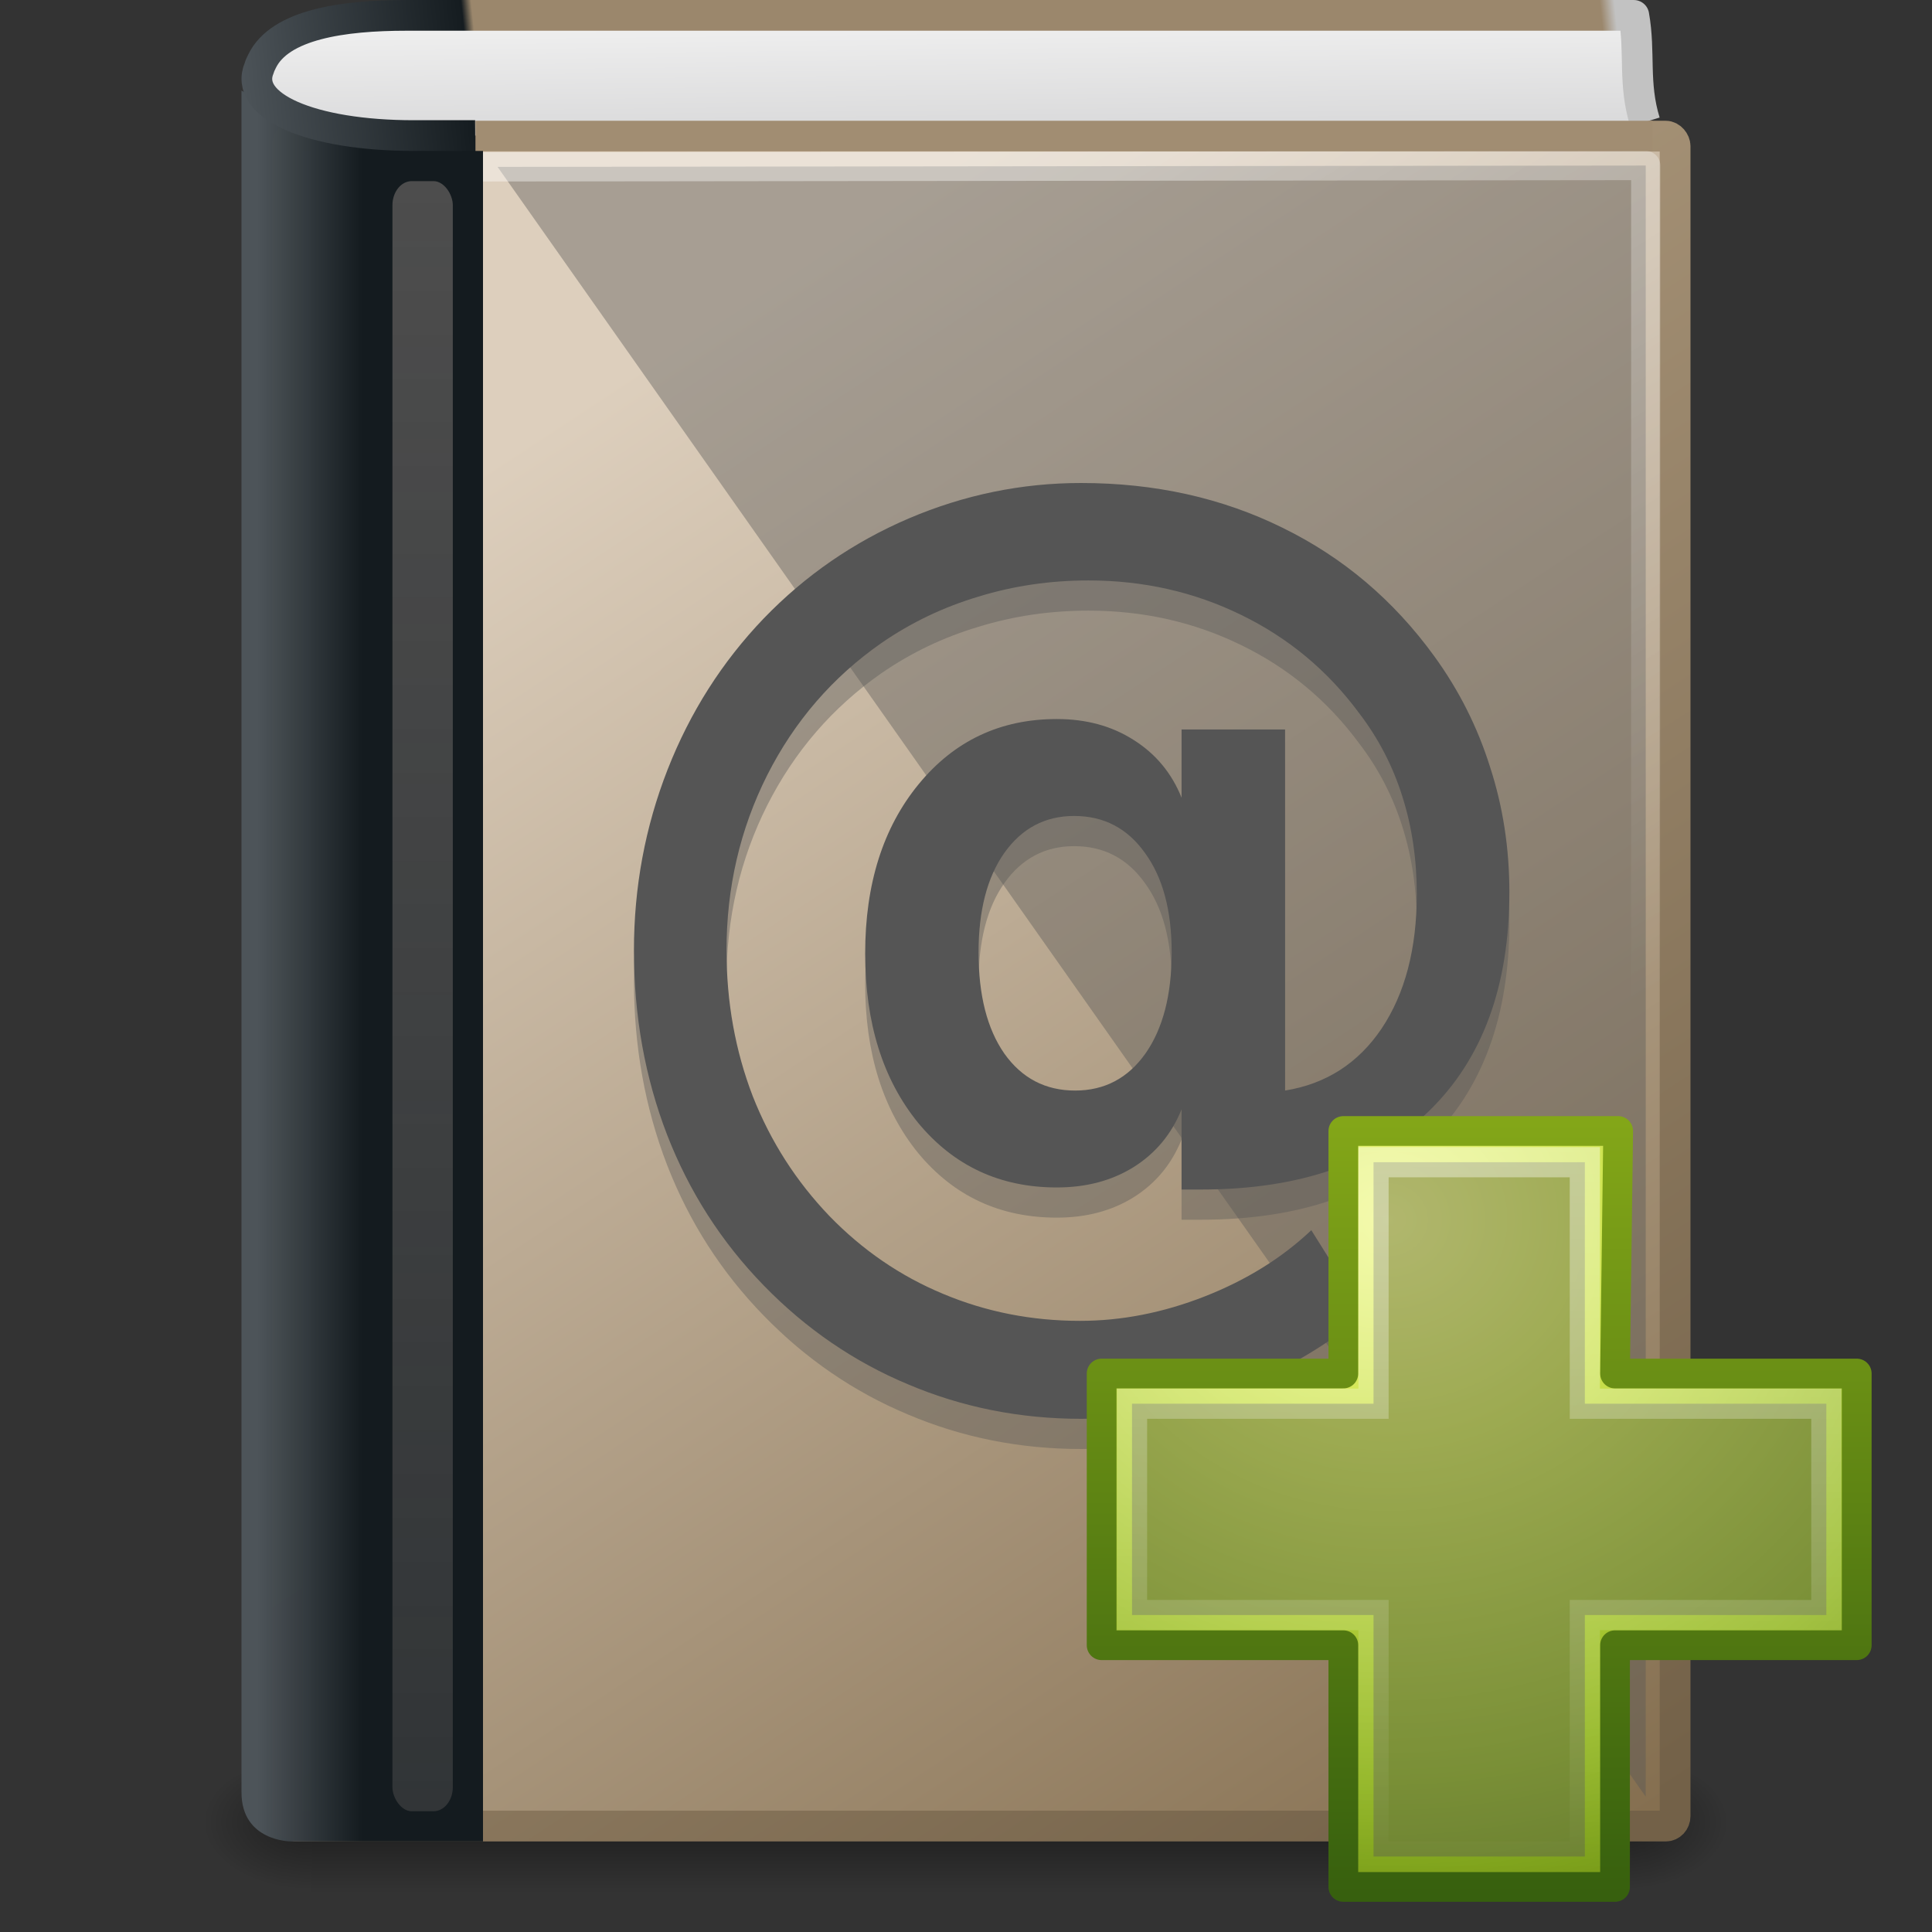 <svg xmlns="http://www.w3.org/2000/svg" viewBox="0 0 64 64" xmlns:xlink="http://www.w3.org/1999/xlink">
<rect x="0" y="0" width="64" height="64" fill="#333333" stroke="none"/>
<defs>
<linearGradient gradientTransform="matrix(1.356 0 0 1.344 -.394 -.588)" id="linearGradient2445" y1="4.034" y2="24.62" x1="28.252" gradientUnits="userSpaceOnUse" x2="40.978">
<stop offset="0" style="stop-color:#fff"/>
<stop offset="1" style="stop-color:#fff;stop-opacity:0"/>
</linearGradient>
<linearGradient gradientTransform="matrix(1.143 0 0 1.381 2.286 -2.524)" id="linearGradient2451" x1="5.48" gradientUnits="userSpaceOnUse" x2="8.5">
<stop offset="0" style="stop-color:#4d5459;stop-opacity:.996"/>
<stop offset="1" style="stop-color:#141b1f"/>
</linearGradient>
<linearGradient id="linearGradient5060">
<stop offset="0"/>
<stop offset="1" style="stop-opacity:0"/>
</linearGradient>
<linearGradient gradientTransform="matrix(.963 0 0 .975 2.48 -.222)" id="linearGradient2442" y1="5.244" y2=".065" x1="5.754" gradientUnits="userSpaceOnUse" x2="55.495">
<stop offset="0" style="stop-color:#4e555a"/>
<stop offset=".16" style="stop-color:#151c20"/>
<stop offset=".167" style="stop-color:#9b876c"/>
<stop offset=".752" style="stop-color:#9b876c"/>
<stop offset=".939" style="stop-color:#9b876c"/>
<stop offset=".949" style="stop-color:#c2c2c2"/>
<stop offset="1" style="stop-color:#c2c2c2"/>
</linearGradient>
<linearGradient gradientTransform="translate(.168 15.832)" id="linearGradient2448" y1="-9.832" y2="44.168" gradientUnits="userSpaceOnUse" x2="0">
<stop offset="0" style="stop-color:#4d4d4d"/>
<stop offset="1" style="stop-color:#4d4d4d;stop-opacity:.517"/>
</linearGradient>
<linearGradient gradientTransform="matrix(.948 0 0 1.007 2.156 -.454)" id="linearGradient2456" y1="11.03" y2="61.22" x1="22.334" gradientUnits="userSpaceOnUse" x2="53.453">
<stop offset="0" style="stop-color:#af9b7f"/>
<stop offset="1" style="stop-color:#736148"/>
</linearGradient>
<linearGradient gradientTransform="matrix(.371 0 0 .374 16.337 17.056)" id="linearGradient3129" y1="123.19" y2="52.809" gradientUnits="userSpaceOnUse" x2="0">
<stop offset="0" style="stop-color:#365f0e"/>
<stop offset="1" style="stop-color:#84a718"/>
</linearGradient>
<linearGradient gradientTransform="matrix(1.35 0 0 2.007 1.228 -5.426)" id="linearGradient2440" y1="3.123" y2="4.883" x1="24.627" gradientUnits="userSpaceOnUse" x2="24.64">
<stop offset="0" style="stop-color:#eee"/>
<stop offset="1" style="stop-color:#d9d9da"/>
</linearGradient>
<linearGradient gradientTransform="matrix(.07 0 0 .015 -1.45 38.629)" id="linearGradient2462" y1="366.65" y2="609.51" gradientUnits="userSpaceOnUse" x2="0">
<stop offset="0" style="stop-opacity:0"/>
<stop offset=".5"/>
<stop offset="1" style="stop-opacity:0"/>
</linearGradient>
<linearGradient gradientTransform="matrix(1.318 0 0 1.399 2.113 -3.188)" id="linearGradient2454" y1="9.889" y2="46" x1="16.102" gradientUnits="userSpaceOnUse" x2="38.491">
<stop offset="0" style="stop-color:#ddcfbd"/>
<stop offset="1" style="stop-color:#856f50"/>
</linearGradient>
<linearGradient gradientTransform="matrix(.81 0 0 .805 30.878 31.355)" id="linearGradient3076" y1="8.032" y2="38.274" gradientUnits="userSpaceOnUse" x2="0">
<stop offset="0" style="stop-color:#fff"/>
<stop offset="1" style="stop-color:#fff;stop-opacity:0"/>
</linearGradient>
<radialGradient cx="69.448" cy="51.695" gradientTransform="matrix(0 .894 -.972 0 96.232 -21.684)" id="radialGradient3127" r="31" gradientUnits="userSpaceOnUse">
<stop offset="0" style="stop-color:#eef87e"/>
<stop offset=".262" style="stop-color:#cde34f"/>
<stop offset=".661" style="stop-color:#93b723"/>
<stop offset="1" style="stop-color:#5a7e0d"/>
</radialGradient>
<radialGradient cx="605.71" cy="486.65" gradientTransform="matrix(.024 0 0 .015 26.478 38.629)" id="radialGradient2466" xlink:href="#linearGradient5060" r="117.14" gradientUnits="userSpaceOnUse"/>
<radialGradient cx="605.71" cy="486.65" gradientTransform="matrix(-.024 0 0 .015 21.522 38.629)" id="radialGradient2464" xlink:href="#linearGradient5060" r="117.14" gradientUnits="userSpaceOnUse"/>
</defs>
<g transform="matrix(1.275 0 0 1.275 1.393 1.808)">
<rect width="34" x="7" y="44.266" height="3.734" style="opacity:.402;fill:#555555url(#linearGradient2462)"/>
<path style="opacity:.402;fill:#555555url(#radialGradient2464)" d="m7 44.266v3.734c-1.241 0.007-3-0.837-3-1.867 0-1.031 1.385-1.867 3-1.867z"/>
<path style="opacity:.402;fill:#555555url(#radialGradient2466)" d="m41 44.266v3.734c1.241 0.007 3-0.837 3-1.867 0-1.031-1.385-1.867-3-1.867z"/>
</g>
<rect width="45.981" x="9.509" y="4.51" rx=".31" ry=".33" height="55.981" style="fill:#555555url(#linearGradient2454);stroke:url(#linearGradient2456);stroke-linejoin:round;stroke-linecap:round;stroke-width:1.019;stroke-miterlimit:0"/>
<path style="fill:#555555url(#linearGradient2451)" d="m8 3c3.302 2.026 6.258 1.186 8 1.395v56.605h-6.367s-1.633 0-1.633-1.623v-56.377 0z"/>
<rect width="2" x="13" y="6" rx=".64" ry=".799" height="54" style="fill:#555555url(#linearGradient2448)"/>
<g style="stroke-linejoin:round">
<path style="opacity:.4;fill:#555555none;stroke:url(#linearGradient2445);stroke-linecap:square;stroke-width:.967" d="m16.483 5.528l38.034-0.044v54.034"/>
<path style="fill:#555555url(#linearGradient2440);stroke:url(#linearGradient2442);stroke-width:1.017;stroke-miterlimit:0" d="m54.491 4.043c-0.397-1.293-0.149-2.3-0.369-3.534 0-0-38.439-0-40.657-0-2.111 0-4.197 0.3-4.786 1.523-0.033 0.069-0.07 0.138-0.09 0.213-0.54 1.26 1.697 2.246 5.116 2.246h2.037"/>
</g>
<path style="fill:#bada55;stroke:#a18d72" d="m54.75 4.5h-39"/>
<g style="fill:#555555#bada55">
<path style="opacity:.4" d="m32.416 32.552c0 1.415 0.285 2.531 0.853 3.348 0.58 0.817 1.362 1.226 2.346 1.226 0.973 0 1.749-0.409 2.329-1.226 0.58-0.828 0.869-1.944 0.869-3.348 0-1.392-0.295-2.491-0.885-3.297-0.58-0.817-1.362-1.225-2.346-1.225-0.962 0-1.733 0.408-2.313 1.225-0.568 0.806-0.853 1.905-0.853 3.297m6.725 5.195c-0.328 0.817-0.858 1.456-1.591 1.916-0.721 0.449-1.569 0.673-2.542 0.673-1.881 0-3.412-0.713-4.593-2.14-1.17-1.438-1.755-3.308-1.755-5.61 0-2.301 0.591-4.171 1.772-5.609 1.181-1.439 2.706-2.158 4.576-2.158 0.973 0 1.821 0.23 2.542 0.691 0.733 0.46 1.263 1.098 1.591 1.915v-2.261h3.429v11.962c1.356-0.219 2.422-0.903 3.198-2.054 0.776-1.162 1.165-2.647 1.165-4.453 0-1.151-0.159-2.227-0.476-3.228-0.317-1.013-0.798-1.939-1.443-2.779-1.039-1.404-2.341-2.486-3.904-3.245-1.553-0.759-3.237-1.139-5.052-1.139-1.269 0-2.483 0.178-3.642 0.535-1.159 0.345-2.23 0.857-3.215 1.536-1.618 1.128-2.881 2.589-3.789 4.384-0.896 1.784-1.345 3.717-1.345 5.8 0 1.714 0.29 3.325 0.87 4.833 0.59 1.496 1.438 2.819 2.542 3.97 1.094 1.127 2.346 1.985 3.756 2.572 1.422 0.598 2.936 0.897 4.544 0.897 1.378 0 2.755-0.27 4.133-0.811s2.554-1.272 3.527-2.192l1.755 2.796c-1.367 1.116-2.86 1.968-4.478 2.555-1.607 0.598-3.242 0.897-4.904 0.897-2.023 0-3.932-0.38-5.725-1.139-1.793-0.748-3.39-1.841-4.789-3.28-1.4-1.438-2.466-3.101-3.199-4.988-0.733-1.899-1.099-3.935-1.099-6.11 0-2.094 0.372-4.091 1.115-5.99 0.744-1.898 1.805-3.567 3.183-5.005 1.377-1.427 2.979-2.532 4.806-3.314 1.837-0.783 3.739-1.174 5.708-1.174 2.449 0 4.674 0.495 6.676 1.484 2.001 0.979 3.674 2.394 5.019 4.247 0.82 1.127 1.438 2.353 1.853 3.676 0.427 1.312 0.64 2.693 0.64 4.143 0 3.118-0.891 5.54-2.674 7.266-1.782 1.726-4.297 2.589-7.545 2.589h-0.64v-2.658"/>
<path d="m32.416 31.552c0 1.415 0.285 2.531 0.853 3.348 0.58 0.817 1.362 1.226 2.346 1.226 0.973 0 1.749-0.409 2.329-1.226 0.58-0.828 0.869-1.944 0.869-3.348 0-1.392-0.295-2.491-0.885-3.297-0.58-0.817-1.362-1.225-2.346-1.225-0.962 0-1.733 0.408-2.313 1.225-0.568 0.806-0.853 1.905-0.853 3.297m6.725 5.195c-0.328 0.817-0.858 1.456-1.591 1.916-0.721 0.449-1.569 0.673-2.542 0.673-1.881 0-3.412-0.713-4.593-2.14-1.17-1.438-1.755-3.308-1.755-5.61 0-2.301 0.591-4.171 1.772-5.609 1.181-1.439 2.706-2.158 4.576-2.158 0.973 0 1.821 0.23 2.542 0.691 0.733 0.46 1.263 1.098 1.591 1.915v-2.261h3.429v11.962c1.356-0.219 2.422-0.903 3.198-2.054 0.776-1.162 1.165-2.647 1.165-4.453 0-1.151-0.159-2.227-0.476-3.228-0.317-1.013-0.798-1.939-1.443-2.779-1.039-1.404-2.341-2.486-3.904-3.245-1.553-0.759-3.237-1.139-5.052-1.139-1.269 0-2.483 0.178-3.642 0.535-1.159 0.345-2.23 0.857-3.215 1.536-1.618 1.128-2.881 2.589-3.789 4.384-0.896 1.784-1.345 3.717-1.345 5.8 0 1.714 0.29 3.325 0.87 4.833 0.59 1.496 1.438 2.819 2.542 3.97 1.094 1.127 2.346 1.985 3.756 2.572 1.422 0.598 2.936 0.897 4.544 0.897 1.378 0 2.755-0.27 4.133-0.811s2.554-1.272 3.527-2.192l1.755 2.796c-1.367 1.116-2.86 1.968-4.478 2.555-1.607 0.598-3.242 0.897-4.904 0.897-2.023 0-3.932-0.38-5.725-1.139-1.793-0.748-3.39-1.841-4.789-3.28-1.4-1.438-2.466-3.101-3.199-4.988-0.733-1.899-1.099-3.935-1.099-6.11 0-2.094 0.372-4.091 1.115-5.99 0.744-1.898 1.805-3.567 3.183-5.005 1.377-1.427 2.979-2.532 4.806-3.314 1.837-0.783 3.739-1.174 5.708-1.174 2.449 0 4.674 0.495 6.676 1.484 2.001 0.979 3.674 2.394 5.019 4.247 0.82 1.127 1.438 2.353 1.853 3.676 0.427 1.312 0.64 2.693 0.64 4.143 0 3.118-0.891 5.54-2.674 7.266-1.782 1.726-4.297 2.589-7.545 2.589h-0.64v-2.658"/>
</g>
<path style="fill:#555555url(#radialGradient3127);stroke:url(#linearGradient3129);stroke-linejoin:round;stroke-linecap:round;stroke-width:.985;color:#000" d="m44.5 45.5v-8.034h9.104l-0.104 8.034h8.007v9h-8.007v8.007h-9v-8.007h-8.007v-9h8.007z"/>
<path style="opacity:.4;fill:#555555none;stroke:url(#linearGradient3076)" d="m45.5 46.5v-8h7v8h8v7h-8v8h-7v-8h-8v-7h8z"/>
</svg>
